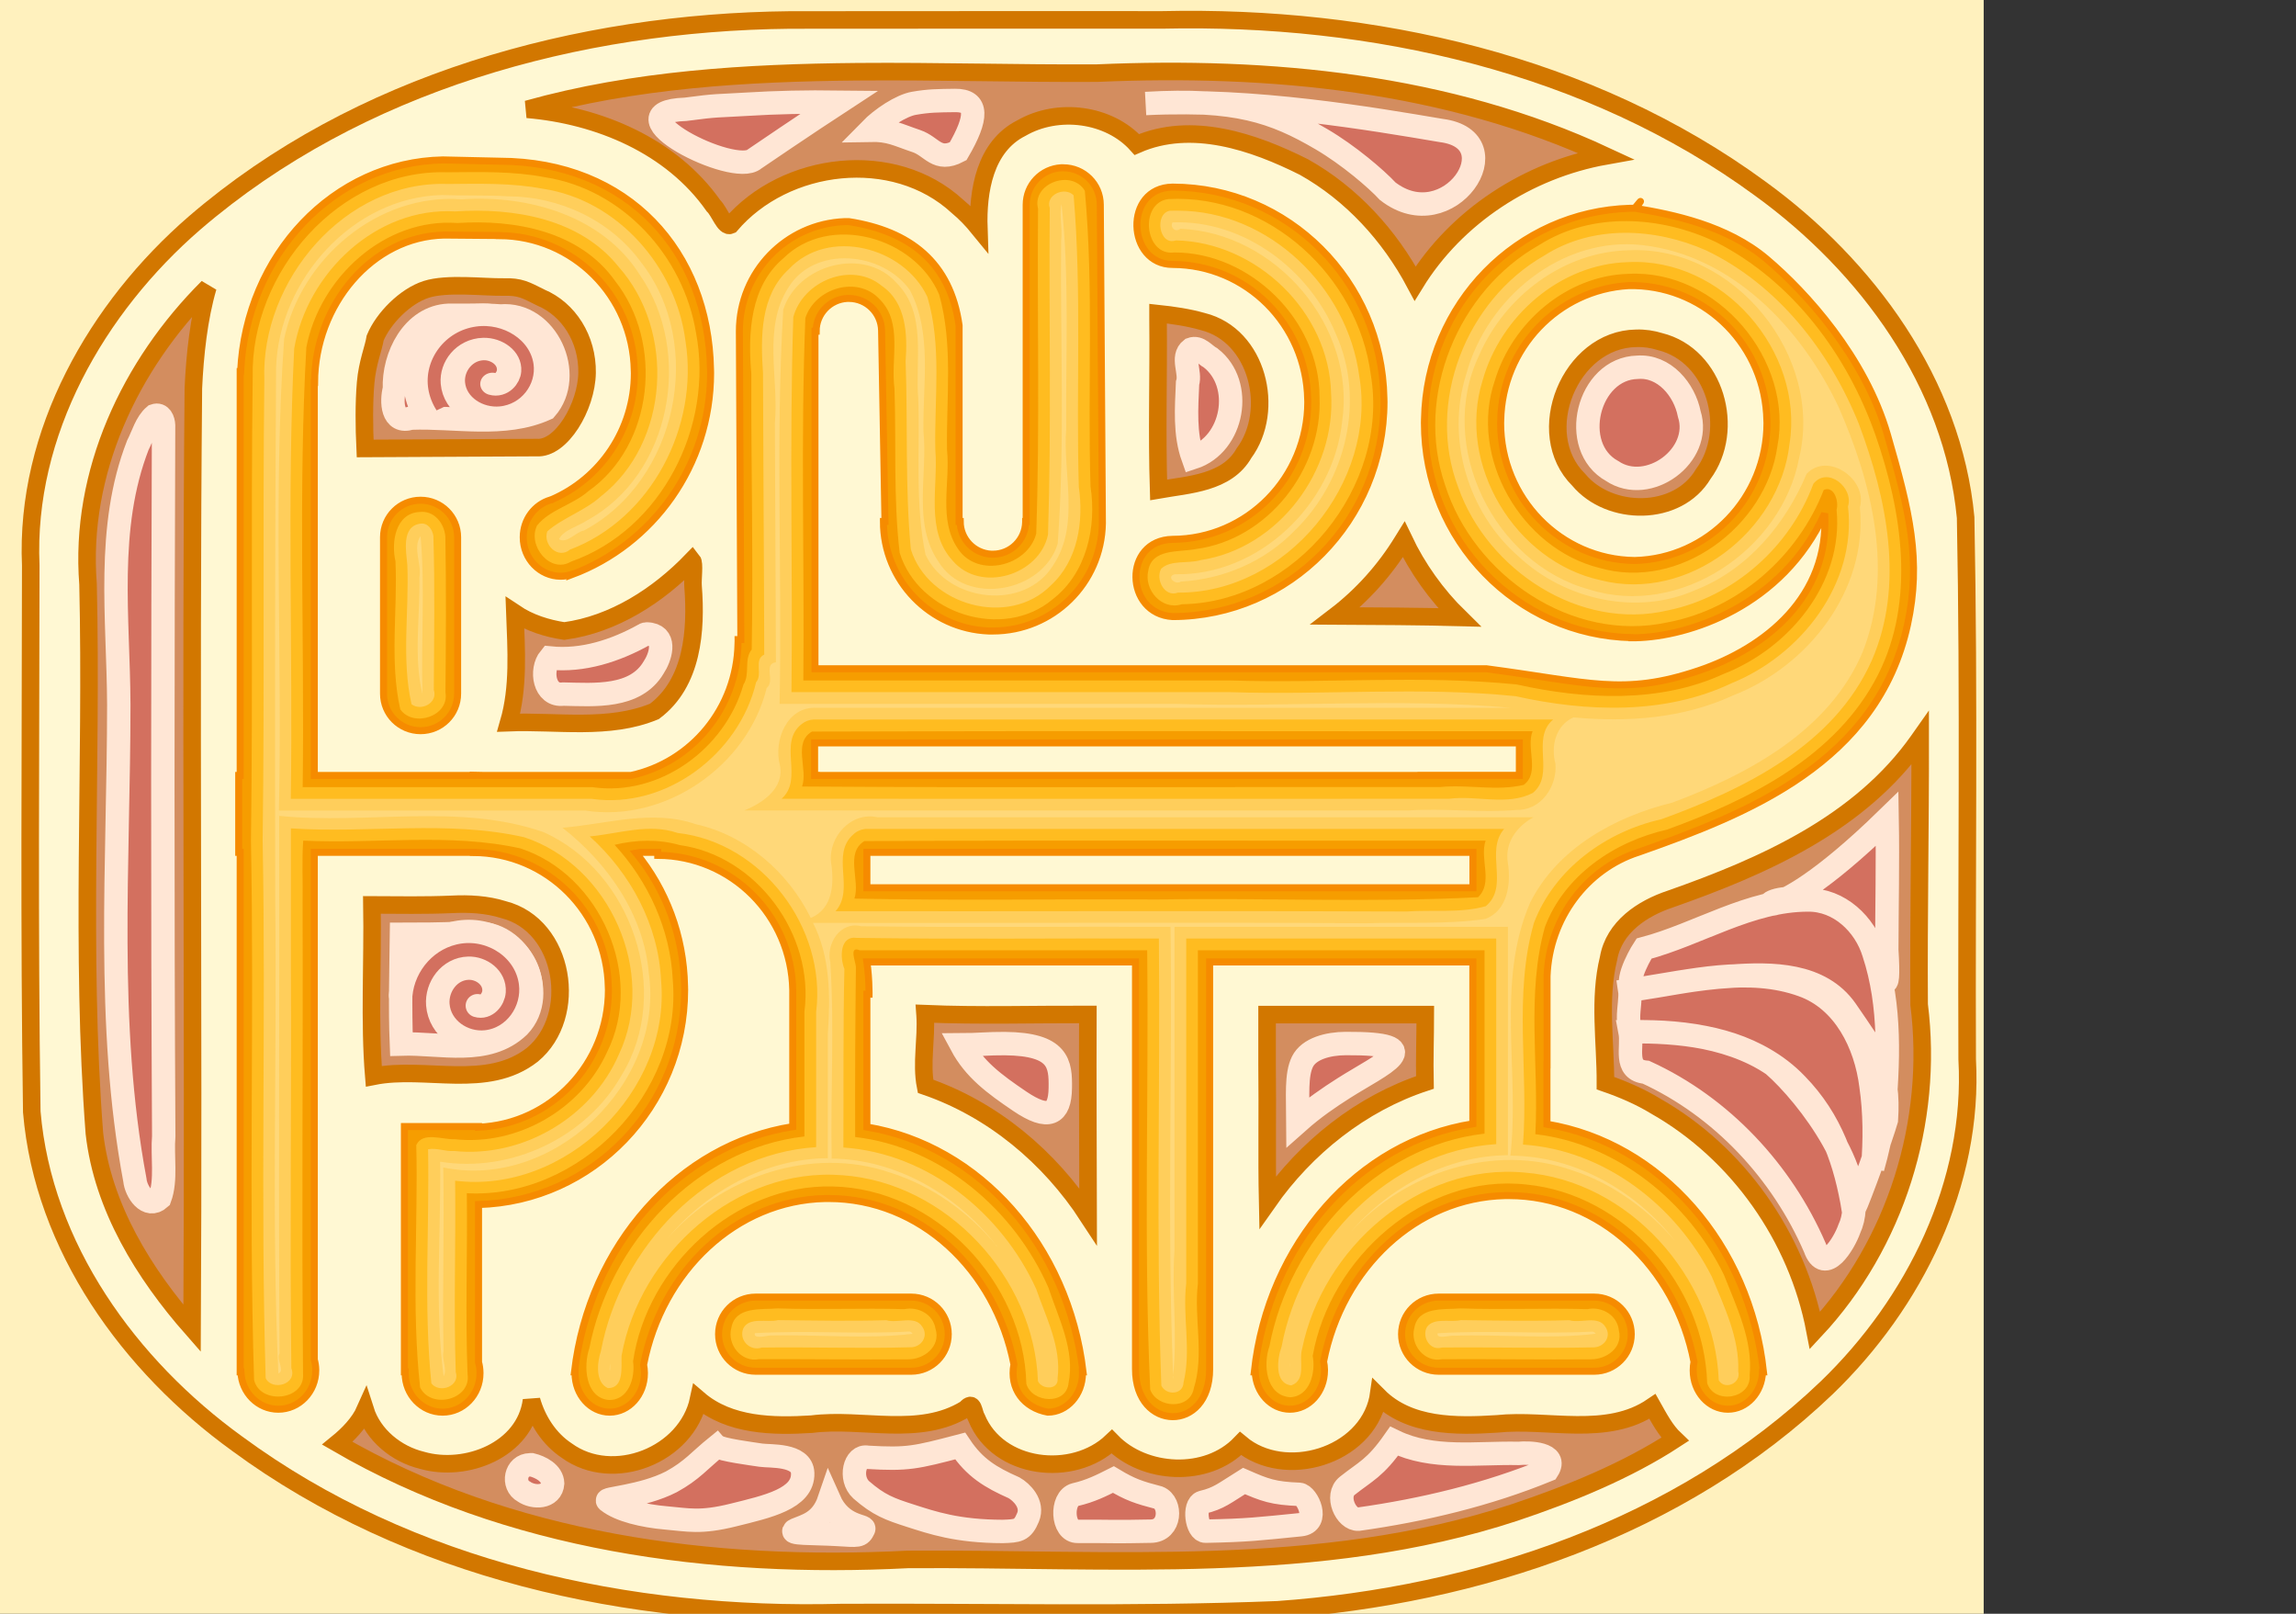 <?xml version="1.0" encoding="UTF-8" standalone="no"?>
<!-- Created with Inkscape (http://www.inkscape.org/) -->
<svg
   xmlns:dc="http://purl.org/dc/elements/1.1/"
   xmlns:cc="http://web.resource.org/cc/"
   xmlns:rdf="http://www.w3.org/1999/02/22-rdf-syntax-ns#"
   xmlns:svg="http://www.w3.org/2000/svg"
   xmlns="http://www.w3.org/2000/svg"
   xmlns:sodipodi="http://sodipodi.sourceforge.net/DTD/sodipodi-0.dtd"
   xmlns:inkscape="http://www.inkscape.org/namespaces/inkscape"
   id="svg6685"
   sodipodi:version="0.32"
   inkscape:version="0.44"
   width="262.205"
   height="184.252"
   sodipodi:docbase="/home/carlo/checkouts/artwork/pyndorama"
   sodipodi:docname="pindorama.svg"
   version="1.0">
  <rect width="100%" height="100%" fill="#333333" stroke="none"/>
  <defs
     id="defs6688" />
  <sodipodi:namedview
     inkscape:cy="92.831584"
     inkscape:cx="116.43283"
     inkscape:zoom="1.8867408"
     inkscape:window-height="691"
     inkscape:window-width="1014"
     inkscape:pageshadow="2"
     inkscape:pageopacity="0.0"
     borderopacity="1.0"
     bordercolor="#666666"
     pagecolor="#ffffff"
     id="base"
     showguides="true"
     inkscape:guide-bbox="true"
     inkscape:window-x="0"
     inkscape:window-y="24"
     inkscape:current-layer="svg6685"
     width="262.205px"
     height="184.252px">
    <sodipodi:guide
       orientation="vertical"
       position="-267.184"
       id="guide7587" />
  </sodipodi:namedview>
  <rect
     style="opacity:1;color:black;fill:#fff1be;fill-opacity:1;fill-rule:nonzero;stroke:none;stroke-width:8;stroke-linecap:round;stroke-linejoin:miter;marker:none;marker-start:none;marker-mid:none;marker-end:none;stroke-miterlimit:4;stroke-dasharray:none;stroke-dashoffset:0;stroke-opacity:1;visibility:visible;display:inline;overflow:visible"
     id="rect10329"
     width="226.572"
     height="186.756"
     x="-0.033"
     y="-0.368"
     inkscape:export-filename="/home/carlo/checkouts/pyndorama/aventura/aventura/static/images/pindorama.png"
     inkscape:export-xdpi="90"
     inkscape:export-ydpi="90" />
  <g
     id="g10318"
     transform="matrix(0.334,0,0,0.334,-3.635,-84.809)"
     inkscape:export-filename="/home/carlo/checkouts/pyndorama/aventura/aventura/static/images/pindorama.png"
     inkscape:export-xdpi="90"
     inkscape:export-ydpi="90">
    <path
       id="path1898"
       d="M 281,260.75 C 208.25,261.492 133.297,282.083 77.469,330.094 C 44.037,359.006 19.393,401.832 21.399,447.219 C 21.346,509.475 20.827,571.76 21.75,634 C 25.668,680.278 55.208,720.857 91.934,747.4 C 150.997,790.867 226.124,807.076 298.594,805.156 C 348.307,804.905 398.069,806.19 447.75,804.219 C 516.01,799.34 585.434,776.228 635.5,728.281 C 665.46,699.383 685.832,658.45 683.5,616.031 C 683.249,554.306 684.184,492.548 682.969,430.844 C 678.647,384.895 649.246,344.842 612.756,318.409 C 554.25,275.53 480.125,259.132 408.406,260.719 C 365.938,260.726 323.469,260.697 281,260.75 z "
       style="opacity:1;color:black;fill:#fff8d3;fill-opacity:1;fill-rule:nonzero;stroke:#d27700;stroke-width:6;stroke-linecap:butt;stroke-linejoin:miter;marker:none;marker-start:none;marker-mid:none;marker-end:none;stroke-miterlimit:4;stroke-dasharray:none;stroke-dashoffset:0;stroke-opacity:1" />
    <path
       id="path1939"
       d="M 304.061,278.441 C 266.123,278.788 227.722,281.042 191.155,291.285 C 215.572,293.35 240.445,303.74 254.842,324.254 C 256.889,326.22 258.633,331.785 260.655,330.879 C 279.318,308.947 316.509,304.399 338.235,324.456 C 340.938,326.699 343.348,329.226 345.561,331.941 C 345.136,319.253 347.587,304.027 360.092,297.722 C 372.575,290.493 390.109,292.761 399.592,303.316 C 418.318,295.14 439.513,302.385 456.717,311.019 C 473.014,320.146 486.015,334.416 494.748,350.816 C 508.863,327.842 533.419,311.952 559.905,307.222 C 505.839,282.054 445.11,276.346 385.967,278.915 C 358.664,279.073 331.364,278.212 304.061,278.441 z M 81.967,352.097 C 55.362,378.581 37.967,415.475 40.988,453.628 C 42.439,516.164 38.367,578.939 43.155,641.316 C 46.013,666.571 60.086,689.295 76.561,708.035 C 77.153,600.912 76.002,493.772 76.998,386.66 C 77.519,375.147 78.869,362.68 81.967,352.097 z M 183.04,352.035 C 176.293,352.149 163.721,350.549 156.589,352.846 C 149.457,355.142 141.972,362.671 139.16,369.457 C 138.627,372.914 136.483,377.918 135.896,384.778 C 135.308,391.637 135.386,399.906 135.731,407.218 L 194.392,406.919 C 202.761,407.514 211.429,393.007 211.616,381.366 C 211.803,369.725 205.291,359.613 195.78,355.629 C 190.608,353.066 188.842,351.876 183.04,352.035 z M 406.842,362.91 C 407.038,382.399 406.41,401.894 407.03,421.379 C 417.42,419.558 430.396,419.078 436.217,408.847 C 447.116,394.139 440.934,368.512 422.155,363.847 C 417.158,362.42 411.956,361.675 406.842,361.129 L 406.842,362.129 L 406.842,362.91 z M 570.342,369.566 C 547.636,369.847 534.539,401.995 550.686,417.941 C 561.18,430.515 584.493,430.71 593.248,415.972 C 604.466,400.843 597.513,375.401 578.467,370.691 C 575.892,369.889 573.118,369.465 570.342,369.566 z M 490.436,438.972 C 484.43,448.777 476.628,457.497 467.498,464.472 C 481.624,464.548 495.751,464.607 509.873,464.972 C 502.028,457.296 495.538,448.189 490.842,438.316 L 490.436,438.972 z M 247.561,445.41 C 235.967,457.45 220.746,467.345 203.811,469.629 C 197.835,468.712 191.963,466.869 186.936,463.504 C 187.4,475.981 188.324,488.805 184.811,500.941 C 201.336,500.305 219.087,503.564 234.655,497.097 C 247.748,487.285 249.015,469.429 247.856,454.347 C 247.639,451.835 248.464,446.515 247.561,445.41 z M 666.842,507.066 C 646.849,535.433 613.913,550.033 582.098,561.214 C 572.385,564.426 562.721,570.851 560.873,581.535 C 557.444,595.491 559.865,610.123 559.811,624.191 C 565.686,626.222 571.525,628.707 576.928,632.002 C 605.129,648.011 625.396,676.859 631.467,708.722 C 659.056,679.221 672.115,637.445 667.072,597.316 C 666.875,566.951 667.483,536.587 667.436,506.222 L 666.86,507.04 L 666.842,507.066 z M 165.342,563.066 C 156.253,563.463 147.155,563.286 138.061,563.254 C 138.385,582.605 137.139,603.257 138.686,621.816 C 156.475,618.297 177.363,626.599 192.873,614.504 C 208.913,601.319 204.073,570.19 183.061,564.879 C 177.362,563.075 171.28,562.77 165.342,563.066 z M 327.186,600.879 C 327.75,608.967 325.802,617.382 327.342,625.254 C 350.307,633.141 369.738,649.434 382.936,669.691 C 382.891,646.691 382.75,623.691 382.842,600.691 C 364.28,600.629 345.709,601.221 327.155,600.441 L 327.186,600.879 z M 444.123,617.91 C 444.316,633.576 443.975,649.245 444.311,664.91 C 457.402,646.202 476.268,631.126 498.092,623.941 C 497.922,616.212 498.209,608.483 498.217,600.754 C 480.186,600.754 462.155,600.754 444.123,600.754 C 444.123,606.472 444.123,612.191 444.123,617.91 z M 482.03,732.004 C 477.876,751.75 450.199,760.066 435.061,747.379 C 423.486,759.443 402.062,758.044 391.03,746.722 C 377.765,759.325 352.151,756.394 344.811,738.66 C 343.683,736.84 343.815,732.277 341.123,735.472 C 325.237,745.293 305.833,738.53 288.405,740.754 C 275.176,741.589 260.304,741.324 249.748,732.285 C 245.695,751.354 220.522,761.327 204.655,749.785 C 198.653,745.814 194.572,739.419 192.623,732.566 C 190.425,749.594 170.237,757.464 155.123,753.097 C 146.412,750.967 138.503,744.563 135.748,735.879 C 133.738,740.414 129.855,744.323 126.217,747.285 C 184.752,781.277 254.391,790.393 321.311,786.994 C 390.524,786.501 461.883,792.921 528.667,770.973 C 547.682,764.624 567.236,756.62 583.592,745.941 C 580.298,742.83 578.091,738.567 575.905,734.691 C 560.24,745.376 540.269,738.805 522.655,740.66 C 508.7,741.556 492.686,741.7 482.155,731.16 L 482.03,732.004 z "
       style="opacity:1;color:black;fill:#d38d5f;fill-opacity:1;fill-rule:nonzero;stroke:#d27700;stroke-width:6;stroke-linecap:butt;stroke-linejoin:miter;marker:none;marker-start:none;marker-mid:none;marker-end:none;stroke-miterlimit:4;stroke-dasharray:none;stroke-dashoffset:0;stroke-opacity:1"
       sodipodi:nodetypes="ccccccccccccccccccccscsccsccccccccccccccccccccccccccccccccccccccccccccccccccccccccccccccccccccccccc" />
    <path
       d="M 162.285,308.586 C 125.051,309.306 95.031,341.106 93.16,380.93 L 93.003,380.93 L 93.003,518.992 L 92.503,518.992 L 92.503,545.273 L 93.003,545.273 L 93.003,722.867 L 93.253,722.867 C 93.514,729.962 99.129,735.648 106.035,735.648 C 113.106,735.648 118.847,729.7 118.847,722.367 L 118.847,722.117 C 118.827,720.928 118.648,719.803 118.347,718.711 L 118.347,545.273 L 172.722,545.273 L 172.722,545.336 C 197.928,545.442 218.428,565.891 218.878,591.461 L 218.91,592.305 C 218.91,617.583 199.195,638.212 174.503,639.242 L 174.503,639.023 L 149.16,639.023 L 149.16,722.867 L 149.41,722.867 C 149.404,723.028 149.41,723.205 149.41,723.367 C 149.41,730.7 155.151,736.648 162.222,736.648 C 169.293,736.648 175.003,730.7 175.003,723.367 L 175.003,723.117 C 174.982,721.895 174.821,720.705 174.503,719.586 L 174.503,665.68 C 213.577,664.626 244.972,632.163 244.972,592.305 L 244.941,590.992 C 244.636,573.718 238.486,557.921 228.41,545.555 C 228.937,545.469 229.48,545.37 230.003,545.273 L 235.785,545.273 L 235.785,546.305 C 260.99,546.411 281.49,566.86 281.941,592.43 L 281.941,607.148 L 281.941,639.055 C 243.121,645.14 212.433,679.558 207.316,722.867 L 207.503,722.867 C 207.498,723.028 207.503,723.205 207.503,723.367 C 207.503,730.7 212.8,736.648 219.347,736.648 C 225.895,736.648 231.222,730.7 231.222,723.367 L 231.222,723.117 C 231.208,722.2 231.113,721.291 230.941,720.43 C 237.157,688.411 262.509,664.263 293.003,663.617 C 293.421,663.608 293.834,663.617 294.253,663.617 C 325.266,663.617 351.23,687.818 357.566,720.305 C 355.973,728.635 361.026,735.183 369.128,736.648 C 375.676,736.648 381.003,730.7 381.003,723.367 L 381.003,723.117 C 381.002,723.031 380.975,722.952 380.972,722.867 L 381.191,722.867 C 376.108,679.695 345.759,645.552 307.285,639.18 L 307.285,607.148 L 307.285,593.773 L 308.035,593.773 C 308.036,593.616 308.035,593.431 308.035,593.273 L 308.003,591.961 C 307.948,588.837 307.711,585.758 307.285,582.742 L 399.136,582.742 L 399.136,721.893 C 399.067,743.419 424.548,743.834 424.48,721.893 L 424.48,582.742 L 514.472,582.742 L 514.472,638.086 C 475.357,644.218 444.515,679.096 439.753,722.867 L 440.066,722.867 C 440.307,729.962 445.516,735.648 451.91,735.648 C 458.457,735.648 463.753,729.7 463.753,722.367 L 463.753,722.117 C 463.738,721.155 463.629,720.237 463.441,719.336 C 469.685,687.356 495.065,663.262 525.535,662.617 C 525.952,662.608 526.366,662.617 526.785,662.617 C 557.843,662.617 583.811,686.902 590.097,719.461 C 589.911,720.394 589.816,721.371 589.816,722.367 C 589.816,729.7 595.143,735.648 601.691,735.648 C 608.085,735.648 613.294,729.962 613.535,722.867 L 613.847,722.867 C 609.123,679.213 578.603,644.62 539.816,638.211 L 539.816,617.992 L 539.847,617.992 L 539.847,588.18 C 539.853,587.985 539.839,587.78 539.847,587.586 C 540.635,567.691 553.426,551.018 570.941,545.305 C 570.948,545.305 570.971,545.304 570.972,545.305 C 608.487,532.082 652.739,514.697 663.087,467.488 C 667.898,445.539 663.804,428.666 656.21,402.462 C 648.563,376.076 628.501,353.928 614.901,342.442 C 601.301,330.956 582.751,327.247 570.166,325.146 L 570.166,325.115 C 573.984,319.861 569.914,325.114 569.791,325.115 C 569.76,325.114 569.728,325.115 569.697,325.115 C 569.574,325.116 569.445,325.113 569.322,325.115 C 569.292,325.115 569.259,325.115 569.229,325.115 C 569.106,325.117 568.976,325.112 568.854,325.115 C 568.823,325.116 568.791,325.114 568.76,325.115 C 568.608,325.118 568.443,325.111 568.291,325.115 C 529.699,326.186 498.642,357.84 497.947,397.209 L 497.916,398.521 C 497.916,438.537 529.564,471.089 568.854,471.896 L 568.854,471.927 C 569.071,471.927 569.293,471.93 569.51,471.927 C 569.572,471.928 569.635,471.927 569.697,471.927 C 569.708,471.927 569.718,471.928 569.729,471.927 C 569.874,471.929 570.021,471.927 570.166,471.927 C 588.174,471.559 620.316,461.204 634.775,429.47 C 636.397,457.77 614.645,475.43 591.677,483.177 C 565.939,491.858 554.333,487.175 519.066,482.523 L 518.785,482.523 L 289.535,482.523 L 289.535,471.898 L 289.535,367.117 L 289.941,367.117 C 289.941,361.134 294.656,356.23 300.566,355.93 C 300.757,355.92 300.935,355.93 301.128,355.93 C 307.235,355.93 312.207,360.824 312.316,366.93 L 313.472,432.18 L 312.941,432.18 C 312.941,452.366 328.971,468.858 348.972,469.617 C 349.051,469.62 349.112,469.615 349.191,469.617 C 349.592,469.63 349.975,469.617 350.378,469.617 C 370.812,469.617 387.451,453.266 387.816,432.836 L 387.097,323.93 C 387.097,316.911 381.428,311.273 374.41,311.273 C 374.163,311.273 373.934,311.26 373.691,311.273 C 367.017,311.652 361.753,317.158 361.753,323.93 L 361.753,432.18 L 361.566,432.18 L 361.566,432.367 C 361.457,438.473 356.485,443.367 350.378,443.367 C 350.185,443.367 350.006,443.377 349.816,443.367 C 343.906,443.067 339.191,438.163 339.191,432.18 L 338.816,432.18 L 338.816,365.18 C 335.783,343.576 321.985,332.932 301.128,329.68 C 300.725,329.68 300.342,329.667 299.941,329.68 C 299.862,329.682 299.801,329.677 299.722,329.68 C 279.721,330.438 263.691,346.931 263.691,367.117 L 264.191,471.898 L 264.191,472.555 L 263.253,472.555 C 263.255,472.716 263.253,472.893 263.253,473.055 L 263.222,473.898 C 262.83,496.127 247.275,514.504 226.66,518.992 L 176.41,518.992 L 175.941,518.992 C 174.874,518.942 173.801,518.901 172.722,518.898 L 172.722,518.992 L 118.347,518.992 L 118.347,384.68 L 118.441,384.68 C 118.543,358.118 138.173,334.747 162.722,334.272 L 181.597,334.43 L 181.597,334.461 C 206.803,334.567 227.303,355.016 227.753,380.586 L 227.785,381.43 C 227.785,400.834 216.141,417.511 199.566,424.68 C 199.54,424.686 199.498,424.704 199.472,424.711 C 199.467,424.716 199.446,424.737 199.441,424.742 C 199.438,424.742 199.412,424.742 199.41,424.742 C 199.307,424.769 199.198,424.806 199.097,424.836 C 193.729,426.418 189.785,431.514 189.785,437.586 C 189.785,444.919 195.526,450.898 202.597,450.898 C 203.912,450.898 205.184,450.656 206.378,450.273 C 206.378,450.285 206.378,450.324 206.378,450.336 C 206.378,450.34 206.379,450.363 206.378,450.367 C 234.076,440.053 253.847,413.063 253.847,381.43 L 253.816,380.117 C 253.111,340.125 225.962,309.123 181.597,309.023 L 162.285,308.586 z M 567.729,351.552 C 567.823,351.547 567.915,351.557 568.01,351.552 C 568.105,351.548 568.196,351.557 568.291,351.552 C 568.387,351.548 568.477,351.556 568.572,351.552 C 568.668,351.549 568.758,351.556 568.854,351.552 C 568.952,351.553 569.037,351.551 569.135,351.552 C 569.178,351.551 569.216,351.553 569.26,351.552 C 569.319,351.553 569.389,351.551 569.447,351.552 C 569.487,351.552 569.533,351.553 569.572,351.552 C 569.627,351.554 569.674,351.551 569.729,351.552 C 569.772,351.552 569.81,351.553 569.854,351.552 C 594.599,352.187 614.565,372.447 615.01,397.677 L 615.041,398.521 C 615.041,424.059 594.9,444.889 569.854,445.521 C 569.824,445.521 569.789,445.522 569.76,445.521 C 544.433,445.213 523.979,424.265 523.979,398.521 L 524.01,397.677 C 524.446,372.937 543.652,352.918 567.729,351.552 z M 289.41,507.867 L 289.785,507.867 L 496.753,507.867 L 530.378,507.867 L 530.378,518.961 L 496.753,518.961 L 496.753,518.992 L 289.785,518.992 C 289.785,518.984 289.784,518.969 289.785,518.961 L 289.41,518.961 L 289.41,507.867 z M 307.285,545.273 L 514.503,545.273 L 514.503,557.398 L 307.285,557.398 L 307.285,545.273 z M 154.685,424.916 C 161.703,424.916 167.353,430.566 167.353,437.585 L 167.353,491.027 C 167.353,498.045 161.703,503.695 154.685,503.695 C 147.667,503.695 142.017,498.045 142.017,491.027 L 142.017,437.585 C 142.017,430.566 147.667,424.916 154.685,424.916 z M 256.578,709.993 C 256.578,717.011 262.228,722.661 269.246,722.661 L 322.441,722.661 C 329.459,722.661 335.109,717.011 335.109,709.993 C 335.109,702.975 329.459,697.325 322.441,697.325 L 269.246,697.325 C 262.228,697.325 256.578,702.975 256.578,709.993 z M 490.107,709.993 C 490.107,717.011 495.757,722.661 502.776,722.661 L 555.971,722.661 C 562.989,722.661 568.639,717.011 568.639,709.993 C 568.639,702.975 562.989,697.325 555.971,697.325 L 502.776,697.325 C 495.757,697.325 490.107,702.975 490.107,709.993 z M 411.847,317.879 C 394.933,318.029 396.145,344.386 411.847,344.316 C 437.053,344.423 457.553,364.872 458.003,390.441 L 458.035,391.285 C 458.035,417.16 437.352,438.187 411.847,438.285 C 394.771,438.549 395.427,463.771 411.847,464.691 C 451.739,464.589 484.097,431.744 484.097,391.285 L 484.066,389.972 C 483.361,349.981 451.286,317.979 411.847,317.879 z "
       style="color:black;fill:#f69d00;fill-opacity:1;fill-rule:nonzero;stroke:#f68b00;stroke-width:2.4;stroke-linecap:butt;stroke-linejoin:miter;marker:none;marker-start:none;marker-mid:none;marker-end:none;stroke-miterlimit:4;stroke-dasharray:none;stroke-dashoffset:0;stroke-opacity:1"
       id="path3858"
       sodipodi:nodetypes="cccccccccscccccccccccccsscccccccccccccccsscccsscscccccccccccccccccccscccsscssccccccsccszsccsssssssccccsssccsccccccsscccsssccssccccsscccsssccccccccccccccccccccsssssscsccccccsssssssssccccsccccccccccccccccccccccsccccccsccccccscccccccccccc" />
    <path
       id="path4751"
       d="M 163.812,312.812 C 127.039,311.597 96.487,347.076 97.281,382.812 C 96.622,435.632 97.408,488.459 96.688,541.281 C 97.86,602.704 95.864,664.224 97.75,725.594 C 99.688,734.184 115.257,732.808 114.5,723.469 C 113.995,669.847 114.542,616.198 114.344,562.562 C 114.496,555.548 114.043,547.928 114.562,541.281 C 139.237,542.481 164.647,538.559 188.812,543.938 C 216.201,552.843 231.432,587.788 218.375,613.719 C 209.494,633.198 187.724,645.681 166.344,643.344 C 162.241,643.55 155.298,640.635 153.219,645.375 C 153.87,672.959 151.508,700.811 154.531,728.219 C 158.261,735.814 172.105,732.414 170.75,723.625 C 169.942,703.031 170.763,682.416 170.5,661.812 C 209.049,663.84 244.255,627.452 240.917,588.908 C 240.11,571.707 232.592,555.308 221.031,542.719 C 228.422,540.942 236.031,540.729 243.344,542.812 C 269.651,546.479 289.342,573.484 285.938,599.656 C 285.938,613.906 285.938,628.156 285.938,642.406 C 248.705,646.608 219.331,679.123 212.375,714.844 C 210.329,720.839 210.944,731.503 218.812,732.469 C 225.725,732.859 228.166,724.918 227.344,719.281 C 232.086,686.878 262.167,658.704 295.5,659.5 C 330.673,660.159 360.993,692.241 361.812,727 C 363.788,733.524 375.518,734.394 376.25,726.656 C 378.516,715.353 372.74,704.419 369.375,694.125 C 357.72,667.523 332.647,645.986 303.281,642.594 C 303.214,623.216 303.318,603.772 303.531,584.438 C 303.431,582.669 301.059,577.192 304.781,578.75 C 337.562,578.75 370.344,578.75 403.125,578.75 C 403.721,628.793 401.88,678.994 404.156,728.938 C 406.53,735.361 417.75,735.955 419.062,728.531 C 422.727,716.913 419.054,704.544 420.469,692.688 C 420.469,654.708 420.469,616.729 420.469,578.75 C 453.135,578.75 485.802,578.75 518.469,578.75 C 518.469,599.646 518.469,620.542 518.469,641.438 C 481.132,645.704 451.782,678.132 444.938,714.062 C 442.713,720.385 443.671,730.854 451.969,731.562 C 458.876,731.257 460.789,722.943 459.719,717.406 C 465.633,683.993 497.837,654.907 532.808,658.848 C 566.438,662.145 593.594,693.32 594.594,726.719 C 596.985,734.157 609.753,732.134 609.125,724.031 C 610.259,711.985 604.6,700.644 600.344,689.75 C 588.206,664.82 563.97,644.887 535.844,641.625 C 537.137,618.065 532.697,593.762 539.125,570.781 C 545.783,553.122 562.887,541.564 580.906,537.5 C 609.043,527.3 638.846,512.478 653,484.594 C 665.928,459.165 661.209,428.659 652.188,402.781 C 642.588,375.298 623.779,349.957 597.562,336.656 C 578.791,327.725 555.267,326.185 537.219,337.64 C 509.45,353.233 494.468,389.147 504.998,419.763 C 514.766,450.538 548.314,473.756 580.938,466.688 C 605.128,462.212 625.674,444.091 634.469,421.375 C 638.109,419.901 639.64,425.456 638.844,428.156 C 641.272,453.156 622.625,475.559 600.25,484.281 C 578.352,494.38 552.666,493.052 529.531,487.906 C 497.023,484.61 464.314,487.563 431.719,486.531 C 383,486.531 334.281,486.531 285.562,486.531 C 285.949,445.242 284.632,403.849 286.25,362.625 C 289.597,352.381 304.073,347.967 311.656,356.219 C 319.711,364.264 315.339,376.636 316.718,386.718 C 317.359,405.406 316.298,424.349 318.5,442.875 C 324.866,463.706 353.888,473.088 370.844,458.75 C 382.401,449.803 385.884,434.141 383.75,420.219 C 382.72,386.567 384.915,352.623 381.812,319.156 C 377.403,311.6 363.601,316.534 365.812,325.281 C 365.47,362.298 366.466,399.422 365.188,436.375 C 362.197,447.515 345.283,451.663 338.5,441.625 C 331.621,431.751 335.841,418.935 334.688,407.688 C 334.398,390.052 336.844,371.684 332,354.594 C 323.691,334.975 294.511,326.59 278.688,342.25 C 267.378,351.824 266.565,367.839 267.765,381.594 C 267.671,413.002 268.478,444.724 267.906,475.938 C 265.132,479.4 267.457,484.286 265.062,487.969 C 258.841,509.868 236.422,526.326 213.438,523 C 180.417,523 147.396,523 114.375,523 C 115.056,472.91 112.824,422.698 115.625,372.688 C 120.183,348.871 142.378,328.317 167.281,330.156 C 186.989,328.874 209.114,332.933 221.156,349.906 C 237.876,371.134 234.446,406.08 212.031,421.844 C 206.742,426.483 198.875,428.14 194.531,433.531 C 191.089,440.345 198.989,450.208 206.125,445.906 C 237.133,435.027 255.029,399.506 248.844,367.562 C 244.54,341.454 223.794,318.606 197.219,314.5 C 186.231,312.39 174.959,312.723 163.812,312.812 z M 410.438,321.969 C 400.343,323.12 402.137,341.569 412.375,340.219 C 438.427,340.165 462.099,363.462 462.062,389.656 C 463.129,414.259 444.428,438.408 419.656,441.625 C 414.073,442.719 404.711,441.373 403.5,448.969 C 401.933,455.557 408.15,462.685 414.969,460.478 C 453.921,459.921 486.141,420.12 479.562,381.906 C 475.238,348.554 444.823,320.184 410.438,321.969 z M 567.719,347.531 C 598.021,345.94 624.292,376.913 618.594,406.594 C 614.683,433.903 585.15,455.954 557.781,448.062 C 531.112,441.475 512.984,410.245 522,384 C 527.963,364.172 546.563,348.072 567.719,347.531 z M 154.25,428.938 C 146.112,429.403 144.584,439.324 146.094,445.719 C 146.883,462.561 144.014,479.918 147.75,496.406 C 152.252,502.798 164.645,498.725 163.188,490.562 C 163.364,472.822 163.478,455.019 163.156,437.312 C 162.756,432.675 159.263,428.309 154.25,428.938 z M 534.906,503.875 C 532.58,509.618 537.513,518.016 531.875,522.219 C 522.54,524.454 512.722,521.975 503.188,522.97 C 430.587,522.862 357.29,523.279 285.125,522.781 C 287.245,516.79 281.899,507.903 288.5,504 C 370.592,503.708 452.783,503.958 534.906,503.875 z M 518.844,541.281 C 516.691,547.516 521.562,555.565 516.25,560.625 C 479.69,562.52 443.059,560.792 406.469,561.406 C 372.13,561.197 336.669,561.824 303.031,561.094 C 305.079,554.856 299.739,545.652 306.406,541.438 C 377.177,541.073 448.042,541.386 518.844,541.281 z M 276.781,701.188 C 271.122,701.651 262.254,700.407 260.938,707.844 C 259.401,713.497 264.356,719.735 270.374,718.538 C 287.346,718.49 304.326,718.732 321.281,718.594 C 326.837,718.701 332.655,714.127 330.75,708.125 C 329.93,703.133 324.817,700.494 320.094,701.438 C 305.658,701.034 291.234,701.674 276.781,701.188 z M 510.281,701.188 C 504.626,701.641 495.773,700.443 494.469,707.844 C 492.927,713.508 497.914,719.787 503.937,718.557 C 520.898,718.459 537.868,718.743 554.812,718.594 C 560.116,718.642 565.883,714.572 564.406,708.719 C 563.863,703.444 558.577,700.412 553.625,701.438 C 539.178,701.032 524.744,701.678 510.281,701.188 z "
       style="color:black;fill:#ffbc20;fill-opacity:1;fill-rule:nonzero;stroke:none;stroke-width:2.4;stroke-linecap:butt;stroke-linejoin:miter;marker:none;marker-start:none;marker-mid:none;marker-end:none;stroke-miterlimit:4;stroke-dasharray:none;stroke-dashoffset:0;stroke-opacity:1" />
    <path
       style="color:black;fill:#ffce5b;fill-opacity:1;fill-rule:nonzero;stroke:none;stroke-width:2.4;stroke-linecap:butt;stroke-linejoin:miter;marker:none;marker-start:none;marker-mid:none;marker-end:none;stroke-miterlimit:4;stroke-dasharray:none;stroke-dashoffset:0;stroke-opacity:1"
       d="M 163.875,316.812 C 128.914,315.576 99.988,349.879 101.262,383.844 C 100.647,436.32 101.395,488.803 100.688,541.281 C 101.844,602.518 99.901,663.843 101.719,725.031 C 103.869,729.486 112.616,727.219 110.5,721.594 C 109.943,675.899 110.575,630.178 110.344,584.469 C 110.344,568.677 110.344,552.885 110.344,537.094 C 136.871,538.867 164.036,534.2 190.125,540.125 C 219.29,549.693 235.709,586.33 222.5,614.344 C 213.191,635.875 189.521,649.799 166.156,647.375 C 163.132,647.61 160.24,646.227 157.25,646.781 C 157.759,673.433 155.675,700.308 158.375,726.812 C 161.198,730.418 168.31,727.758 166.705,722.907 C 165.99,701.123 166.755,679.323 166.5,657.531 C 204.224,662.218 240.351,626.739 236.914,589.033 C 236.041,570.154 226.486,552.445 212.531,539.844 C 222.446,538.903 232.75,535.275 242.562,538.656 C 271.418,541.87 293.545,571.105 289.938,599.844 C 289.938,615.25 289.938,630.656 289.938,646.062 C 252.854,648.39 222.963,680.421 216.344,715.781 C 215.049,719.656 214.341,726.409 218.719,728.438 C 224.348,728.489 223.261,721.159 223.406,717.375 C 229.574,682.565 262.666,652.801 298.906,655.656 C 334.49,658.171 364.491,690.609 365.781,726.062 C 367.132,728.979 372.935,729.194 372.5,725.031 C 373.821,714.342 368.541,704.332 365.156,694.5 C 353.372,668.655 328.265,648.151 299.25,646.188 C 299.353,625.837 299.134,605.448 299.594,585.125 C 298.038,581.325 297.97,573.67 303.875,574.531 C 338.245,575.043 372.716,574.604 407.125,574.75 C 407.642,625.667 406.08,676.753 407.969,727.562 C 409.565,731.016 415.448,730.779 415.562,726.5 C 418.264,715.422 415.148,703.914 416.469,692.688 C 416.469,653.375 416.469,614.062 416.469,574.75 C 451.802,574.75 487.135,574.75 522.469,574.75 C 522.469,598.177 522.469,621.604 522.469,645.031 C 485.802,647.363 455.649,679.092 449.094,714.219 C 447.579,718.317 446.518,726.877 452.406,727.5 C 457.721,725.596 454.88,719.007 456.094,715.031 C 463.024,680.675 496.072,651.33 532.156,654.75 C 567.891,657.58 597.183,690.527 598.562,725.781 C 600.699,729.222 606.292,726.74 605.219,722.719 C 605.665,711.354 600.445,700.629 596.188,690.344 C 583.877,665.99 559.43,646.994 531.625,645.188 C 533.56,619.991 528.297,593.952 535.375,569.375 C 542.411,550.922 560.014,538.191 578.94,533.967 C 607.347,523.649 637.966,508.729 650.875,479.688 C 662.214,453.781 655.961,424.171 646.469,398.844 C 636.48,374.015 618.699,351.209 594.281,339.531 C 576.755,331.758 555.456,330.655 538.844,341.312 C 512.116,356.585 498.397,391.568 509.5,420.562 C 519.502,448.779 551.041,469.682 581.188,462.562 C 603.751,457.98 622.959,440.78 630.906,419.312 C 635.776,413.194 644.776,420.651 642.75,427.031 C 645.779,453.482 626.65,477.868 602.938,487.469 C 580.13,498.332 553.3,497.292 529.094,491.906 C 496.723,488.598 464.147,491.575 431.688,490.531 C 381.625,490.531 331.562,490.531 281.5,490.531 C 281.964,447.798 280.747,405.013 282.125,362.312 C 285.478,349.898 302.161,343.13 312.406,351.656 C 320.754,357.365 321.203,368.265 320.531,377.438 C 321.311,398.824 320.307,420.446 322.312,441.688 C 328.233,460.797 355.735,468.649 370.188,454.031 C 379.483,445.495 381.447,432.209 379.75,420.312 C 378.769,387.134 380.795,353.717 377.969,320.688 C 374.938,317.572 368.268,320.533 369.812,325.031 C 369.484,362.236 370.433,399.543 369.219,436.688 C 366.327,450.556 346.139,456.732 336.656,445.625 C 327.15,435.338 331.747,420.264 330.688,407.688 C 330.306,390.322 332.988,372.207 327.969,355.406 C 319.963,338.273 294.007,331.542 280.562,345.969 C 270.794,354.937 270.924,369.187 271.765,381.437 C 271.858,413.521 272.114,445.604 272.188,477.688 C 268.506,479.395 271.795,484.4 269.406,487.156 C 263.649,511.585 238.604,530.646 213.219,527 C 178.917,527 144.615,527 110.312,527 C 111.077,475.717 108.948,424.357 111.469,373.125 C 115.833,347.318 139.484,324.604 166.53,326.191 C 186.559,324.867 209.186,328.616 222.346,345.065 C 241.932,367.011 239.81,405.258 216.344,423.594 C 210.905,428.517 203.3,430.917 198,435.562 C 196.465,440.121 201.67,445.188 205.75,441.812 C 233.643,431.274 249.857,399.662 245.281,370.625 C 242.102,345.324 222.275,322.305 196.469,318.438 C 185.79,316.401 174.748,316.724 163.875,316.812 z M 410.75,325.969 C 405.516,327.148 407.23,338.091 412.938,336.094 C 440.501,336.664 465.319,360.534 466,388.25 C 467.809,414.807 448.087,441.298 421.469,445.375 C 417.146,446.68 411.176,445.21 407.906,448.344 C 405.887,451.967 409.074,458.21 413.625,456.5 C 450.766,456.788 481.898,418.726 475.625,382.406 C 471.671,352.265 444.854,325.973 413.688,325.938 C 412.711,325.967 411.722,325.886 410.75,325.969 z M 567.531,343.531 C 599.74,341.848 627.832,373.928 622.75,405.688 C 619.392,435.507 587.968,459.929 558.125,452.25 C 529.009,445.907 508.822,412.662 517.812,383.969 C 523.956,362.003 544.331,344.127 567.531,343.531 z M 154.562,432.938 C 148.056,433.866 149.746,442.414 150.156,447.062 C 150.793,462.849 148.106,479.319 151.594,494.656 C 154.916,497.197 160.695,494.162 159.208,489.75 C 159.286,472.209 159.608,454.589 159.062,437.094 C 158.701,434.817 157.096,432.523 154.562,432.938 z M 289.094,499.875 C 373.375,499.875 457.656,499.875 541.938,499.875 C 534.113,506.486 542.813,518.491 535,524.969 C 526.247,529.496 515.833,525.738 506.375,526.97 C 430.292,526.99 354.208,527.026 278.125,526.969 C 285.864,520.124 276.666,507.813 285.031,501.406 C 286.21,500.455 287.628,499.95 289.094,499.875 z M 306.969,537.281 C 379.708,537.281 452.448,537.281 525.188,537.281 C 518.492,544.891 527.078,556.852 518.906,563.688 C 510.466,566.12 500.732,564.864 491.782,565.508 C 426.711,565.224 361.636,565.494 296.562,565.406 C 303.291,557.903 294.785,546.088 302.594,539.219 C 303.767,538.057 305.338,537.391 306.969,537.281 z M 276.906,705.188 C 273.163,706.11 267.135,703.985 265.031,708 C 263.432,711.963 267.206,715.923 271.342,714.572 C 288.199,714.329 305.083,714.96 321.906,714.469 C 325.825,714.691 328.527,710.689 326.219,707.438 C 323.792,703.433 317.764,706.396 313.938,705.219 C 301.586,705.563 289.265,705.336 276.906,705.188 z M 510.406,705.188 C 506.733,706.037 501.249,704.196 498.781,707.531 C 496.936,710.921 499.801,715.811 503.906,714.555 C 521.043,714.377 538.201,714.89 555.312,714.5 C 559.24,714.711 562.117,710.834 559.781,707.469 C 557.284,703.449 551.355,706.372 547.469,705.219 C 535.106,705.567 522.777,705.345 510.406,705.188 z "
       id="path5640" />
    <path
       id="path1900"
       d="M 161.938,320.594 C 131.402,321.334 106.306,349.679 105.281,379.531 C 104.884,440.57 104.869,501.661 104.989,562.718 C 105.655,616.211 103.652,670.246 106.062,723.406 C 108.468,722.62 105.197,718.546 106.473,716.625 C 106.055,655.355 106.508,594.083 106.344,532.812 C 136.318,535.88 167.639,528.305 196.656,538.344 C 226.831,551.75 240.934,592.953 223.438,621.438 C 211.423,642.762 185.564,654.97 161.375,651.031 C 161.704,675.369 159.435,700.726 162.562,724.375 C 163.955,722.155 161.831,718.624 162.533,715.844 C 162.117,694.897 162.831,673.947 162.438,653 C 199.931,660.848 238.167,624.277 232.719,586.594 C 231.06,566.598 218.589,548.873 203.188,536.875 C 218.273,535.646 233.818,530.494 248.75,535.656 C 265.967,539.459 280.413,552.126 288.094,567.688 C 295.797,564.559 296.125,555.647 295.031,548.656 C 294.092,539.978 301.889,531.336 310.875,533.281 C 385.656,533.281 460.438,533.281 535.219,533.281 C 529.601,536.336 525.389,541.914 526.406,548.562 C 527.591,555.723 526.492,565.224 518.688,568.062 C 505.284,570 491.438,569.106 477.875,569.531 C 414.876,569.099 351.875,569.555 288.875,569.406 C 294.831,581.112 294.8,594.484 293.938,607.281 C 293.938,621.469 293.938,635.656 293.938,649.844 C 272.665,649.933 252.334,661.251 239,677.375 C 257.385,656.245 288.31,645.494 315.333,654.787 C 329.495,659.236 342.056,668.254 351.438,679.562 C 338.178,662.358 317.276,650.197 295.25,649.969 C 294.808,627.606 296.24,605.073 294.781,582.812 C 293.277,576.525 298.23,568.759 305.312,570.546 C 340.571,571.023 375.834,570.604 411.094,570.75 C 411.789,621.831 409.89,672.939 412,724 C 413.534,709.829 411.451,695.528 412.469,681.312 C 412.469,644.458 412.469,607.604 412.469,570.75 C 450.469,570.75 488.469,570.75 526.469,570.75 C 526.469,596.771 526.469,622.792 526.469,648.812 C 505.822,648.962 485.94,659.63 472.656,675.125 C 491.265,654.554 521.929,644.556 548.642,654.049 C 562.33,658.376 575.028,667.932 583.656,678.188 C 570.246,660.967 549.314,649.065 527.312,648.969 C 530.585,620.301 522.265,589.739 534.062,562.5 C 543.344,543.935 563.036,533.085 582.719,528.281 C 608.75,518.523 636.455,503.638 647.75,476.812 C 658.551,449.51 650.897,418.844 639.505,393.005 C 626.839,366.152 603.165,341.192 572.469,337.719 C 544.834,334.567 519.261,355.827 512.219,381.844 C 505.207,403.884 512.82,429.128 530.156,444.188 C 546.022,458.995 570.645,464.543 590.625,455.594 C 608.405,448.652 621.391,433.126 628.594,415.906 C 635.814,408.213 649.521,417.797 646.812,427.344 C 649.517,455.751 629.012,481.781 603.406,491.656 C 586.483,499.509 567.341,500.88 548.906,499.156 C 542.786,501.825 541.088,509.02 542.719,515 C 543.353,522.725 537.829,530.955 529.531,530.781 C 517.197,531.84 504.755,530.139 492.375,530.971 C 416.698,530.995 341.021,531.021 265.344,530.969 C 271.647,528.462 279.204,523.299 277.531,515.438 C 275.323,507.038 279.958,495.411 289.969,495.875 C 369.094,495.875 448.219,495.875 527.344,495.875 C 489.193,492.469 450.808,495.77 412.562,494.531 C 367.521,494.531 322.479,494.531 277.438,494.531 C 278.363,449.635 276.017,404.58 278.688,359.781 C 283.594,344.306 306.448,338.083 317.5,350.719 C 327.897,361.114 323.723,377.182 324.863,390.374 C 325.46,408.044 323.696,426.244 327.344,443.531 C 334.941,459.77 361.342,462.993 371.062,447.031 C 380.214,433.249 374.218,415.892 375.438,400.562 C 375.242,375.079 376.586,348.476 373.844,323.688 C 372.965,327.213 374.229,332.1 373.705,336.125 C 373.364,370.661 375.059,405.343 372.531,439.781 C 367.499,456.434 341.203,461.346 331.75,445.906 C 322.817,432.752 328.149,416.049 326.625,401.25 C 326.36,385.248 329.696,367.905 322.031,353.156 C 312.71,339.902 289.313,337.617 280.375,352.312 C 271.624,366.128 277.216,383.205 275.826,398.562 C 275.945,425.812 276.08,453.062 276.188,480.312 C 271.751,480.845 276.028,486.788 273.031,489.094 C 266.457,515.799 238.326,535.251 210.969,531 C 176.062,531 141.156,531 106.25,531 C 107.455,477.29 104.272,423.414 108.031,369.812 C 113.705,342.417 140.071,319.855 168.716,322.056 C 191.495,320.457 217.009,327.717 229.669,347.912 C 248.055,374.392 240.397,416.327 211.438,431.906 C 208.616,433.819 203.218,435.242 202.031,438.281 C 204.921,439.803 207.728,435.744 210.564,435.268 C 242.381,418.364 252.262,371.774 229.938,343.406 C 219.463,329.134 202.118,321.074 184.531,321.031 C 177.006,320.573 169.462,320.871 161.938,320.594 z M 411.781,329.938 C 410.869,331.659 412.778,333.526 414.438,332.125 C 447.036,333.356 474.629,365.481 469.778,398.089 C 466.788,426.264 441.337,450.854 412.625,450.219 C 409.463,450.902 412.682,454.069 414.656,452.719 C 429.177,451.915 443.362,445.881 453.625,435.219 C 471.192,418.209 477.802,390.478 467.625,368.062 C 458.618,346.092 436.209,329.02 411.781,329.938 z M 567.875,339.469 C 603.933,337.824 634.585,375.716 626,410.656 C 620.066,441.767 585.327,465.266 554.281,455.438 C 521.791,446.604 501.84,406.32 516.594,375.438 C 525.354,355.204 545.52,339.909 567.875,339.469 z M 154.688,437.188 C 151.857,441.083 155.141,446.676 154.281,451.312 C 154.546,464.364 152.232,478.967 155.344,491.125 C 154.795,473.561 156.259,454.878 154.688,437.188 z M 351.719,679.906 C 351.903,679.469 350.799,679.509 351.719,679.906 z M 321.562,709.094 C 304.119,710.047 286.318,708.629 268.969,709.656 C 268.408,711.912 273.269,710.375 274.5,710.438 C 290.44,710.092 307.662,711.732 322.906,709.875 C 322.7,709.403 322.108,708.99 321.562,709.094 z M 555.062,709.125 C 537.616,710.025 519.736,708.587 502.438,709.688 C 501.875,711.863 506.646,710.33 507.875,710.531 C 523.936,709.986 541.123,711.78 556.469,709.844 C 556.203,709.381 555.637,709.035 555.062,709.125 z M 451.875,720.469 C 451.844,722.961 452.048,718.704 451.875,720.469 z M 219.406,720.625 C 219.129,723.225 219.618,723.026 219.5,720.438 L 219.469,720.125 L 219.406,720.625 z M 412.062,725.219 C 412.291,724.78 411.766,723.381 412.062,725.219 z "
       style="color:black;fill:#ffd879;fill-opacity:1;fill-rule:nonzero;stroke:none;stroke-width:2.4;stroke-linecap:butt;stroke-linejoin:miter;marker:none;marker-start:none;marker-mid:none;marker-end:none;stroke-miterlimit:4;stroke-dasharray:none;stroke-dashoffset:0;stroke-opacity:1" />
    <path
       d="M 337.47,288.262 C 345.35,288.187 345.246,294.052 338.475,305.636 C 331.217,309.417 329.612,303.965 324.211,302.152 C 317.765,299.988 315.102,298.292 308.38,298.433 C 312.382,294.334 319.028,289.987 323.359,289.233 C 328.523,288.334 331.512,288.338 337.47,288.262 z M 268.877,308.26 L 279.659,300.959 C 286.654,296.222 292.522,292.375 297.917,288.842 C 286.467,288.704 276.321,288.918 266.184,289.547 C 256.047,290.177 256.646,289.76 245.228,291.287 C 218.483,292.18 261.849,314.503 268.877,308.26 z M 485.349,319.269 C 506.265,335.531 528.681,301.737 503.679,298.529 C 480.285,294.575 439.009,287.476 402.601,289.306 C 433.269,287.537 446.432,291.962 462.704,301.501 C 471.968,306.931 481.441,315.046 485.349,319.269 z M 164.312,361.688 C 152.03,362.215 145.316,375.762 145.75,386.844 C 144.622,391.128 144.864,398.949 151.438,396.844 C 166.712,396.262 183.202,400.12 197.531,393.656 C 207.621,382.1 197.862,360.518 182.062,361.938 C 176.161,361.468 170.222,361.784 164.312,361.688 z M 418.188,373.281 C 414.662,375.981 418.148,381.189 416.934,384.906 C 416.575,393.407 415.865,402.194 418.781,410.344 C 432.663,405.817 436.324,385.187 424.844,376.281 C 422.788,375.184 420.813,372.297 418.188,373.281 z M 570.781,379.469 C 553.72,379.826 547.2,406.748 562.125,414.938 C 574.466,423.208 593.031,409.641 588.469,395.406 C 586.829,387.109 579.921,378.775 570.781,379.469 z M 63.719,396 C 60.854,398.402 59.745,402.755 58.031,406.062 C 47.017,434.308 51.374,465.219 51.5,494.781 C 51.49,548.919 46.98,603.773 57,657.281 C 57.356,661.191 61.307,667.337 65.531,663.531 C 67.869,657.266 66.289,649.255 66.866,642.281 C 66.409,561.283 66.528,480.274 66.812,399.281 C 66.75,397.605 65.886,395.238 63.719,396 z M 231.125,470.906 C 221.337,476.355 210.2,480.001 198.906,478.844 C 195.537,482.919 196.931,492.058 203.5,491.188 C 214.071,491.401 228.183,492.65 234.406,482.031 C 236.556,478.81 238.933,471.824 233.281,470.75 C 232.583,470.666 231.729,470.447 231.125,470.906 z M 167.969,573 C 161.367,573.234 154.762,573.322 148.156,573.312 C 148.002,585.811 147.624,598.317 148.125,610.812 C 161.432,610.387 177.548,615.044 188.281,604.75 C 199.06,593.524 188.486,571.318 172.812,573.125 C 171.205,572.941 169.584,572.94 167.969,573 z M 192.125,754.656 C 187.123,754.674 185.81,761.565 190.031,763.812 C 193.266,766.052 199.48,766.05 199.844,761 C 199.725,757.404 195.656,755.364 192.625,754.625 L 192.406,754.625 L 192.125,754.656 z M 617.187,617.933 C 602.92,608.204 585.035,606.465 568.225,606.592 C 569.263,612.007 565.913,619.743 573.667,620.449 C 599.553,632.292 620.183,654.45 631.444,680.467 C 634.798,690.101 641.477,678.892 643.169,674.073 C 651.019,657.286 629.245,628.4 617.187,617.933 z M 655.875,636.739 C 657.014,619.476 652.225,614.102 642.086,599.255 C 633.342,586.728 616.844,586.576 602.558,587.642 C 590.963,588.266 579.59,590.739 568.131,592.436 C 568.865,597.205 564.865,608.11 572.395,606.619 C 591.184,606.643 611.633,610.462 625.145,624.61 C 637.011,636.777 641.934,651.26 644.632,667.689 C 647.128,662.235 654.222,642.501 655.875,636.739 z M 654.944,636.155 C 656.598,617.403 657.55,597.831 651.569,579.702 C 648.558,569.833 639.737,561.417 629.005,561.565 C 609.075,561.596 591.791,573.19 573.006,578.186 C 570.779,581.575 565.722,591.418 570.1,592.155 C 588.852,589.358 608.685,584.023 627.221,590.692 C 641.484,595.763 648.843,610.839 650.6,625.03 C 651.961,634.322 651.951,643.779 651.194,653.124 C 652.792,647.552 654.022,641.877 654.944,636.155 z M 656.131,533.842 C 610.765,578.066 607.459,557.737 629.005,561.565 C 639.737,561.417 648.558,569.833 651.569,579.702 C 654.503,588.22 657.157,597.173 656.009,578.637 C 656.044,563.706 656.381,548.774 656.131,533.842 z M 378.516,764.843 C 373.477,766.115 373.953,777.605 379.397,777.399 C 393.095,777.373 390.63,777.615 404.326,777.336 C 411.343,777.286 411.534,767.677 406.992,765.869 C 400.186,764.091 397.33,763.135 391.573,759.682 C 387.479,761.748 383.715,763.648 378.516,764.843 z M 294.397,766.66 C 291.761,774.399 286.368,775.396 283.022,776.837 C 279.569,778.325 289.321,777.992 296.94,778.443 C 304.559,778.894 304.972,779.128 306.194,776.578 C 306.814,775.286 298.564,776.068 294.397,766.66 z M 218.773,767.022 C 222.7,770.193 230.905,772.148 238.617,772.805 C 246.203,773.451 250.264,774.641 261.695,771.795 C 273.126,768.949 285.632,766.307 285.339,757.5 C 285.118,750.898 274.083,751.822 271.04,751.352 C 268.122,750.902 257.257,749.501 256.054,748.29 C 249.964,753.206 247.567,756.545 240.44,760.454 C 230.394,765.629 216.855,766.131 218.773,767.022 z M 307.529,752.08 C 303.103,751.139 301.119,759.33 305.359,763.205 C 311.392,768.449 315.008,769.764 322.249,772.08 C 329.527,774.407 338.119,777.411 353.755,777.43 C 358.845,777.248 360.479,777.238 362.393,772.59 C 364.288,767.989 360.162,763.96 357.62,762.512 C 349.54,758.933 344.137,755.666 339.166,748.214 C 323.948,752.199 321.18,752.89 307.529,752.08 z M 455.591,775.12 C 462.327,774.417 457.92,764.948 455.156,764.743 C 446.274,764.401 443.415,763.326 436.229,760.182 C 429.545,764.332 427.706,766.12 422.033,767.457 C 418.813,768.371 420.053,777.439 423.093,777.336 C 437.468,777.061 441.281,776.543 455.591,775.12 z M 475.331,773.236 C 497.441,770.135 519.346,764.903 540.041,756.432 C 543.73,750.678 533.747,750.392 530.082,750.751 C 515.891,750.43 500.821,753.003 487.541,746.589 C 481.057,755.842 477.841,756.824 471.565,761.809 C 467.309,765.139 471.036,773.455 475.331,773.236 z M 354.438,610.661 C 348.799,610.618 344.96,611.079 339.576,611.093 C 344.048,619.425 350.726,624.385 359.513,630.34 C 369.442,637.069 373.275,634.876 373.417,625.9 C 373.553,617.61 372.993,610.825 354.438,610.661 z M 456.219,616.848 C 454.001,621.335 454.622,628.499 454.663,637.447 C 460.125,632.599 465.287,629.101 470.428,625.834 C 483.251,617.689 500.667,610.468 470.992,610.636 C 465.005,610.669 458.438,612.361 456.219,616.848 z "
       style="color:black;fill:#d3705f;fill-opacity:1;fill-rule:nonzero;stroke:#ffe6d5;stroke-width:8;stroke-linecap:butt;stroke-linejoin:miter;marker:none;marker-start:none;marker-mid:none;marker-end:none;stroke-miterlimit:4;stroke-dashoffset:0;stroke-opacity:1"
       id="path2845" />
    <path
       sodipodi:type="spiral"
       style="opacity:1;color:black;fill:#d3705f;fill-opacity:1;fill-rule:nonzero;stroke:#ffe6d5;stroke-width:8.578;stroke-linecap:round;stroke-linejoin:miter;marker:none;marker-start:none;marker-mid:none;marker-end:none;stroke-miterlimit:4;stroke-dasharray:none;stroke-dashoffset:0;stroke-opacity:1;visibility:visible;display:inline;overflow:visible"
       id="path9214"
       sodipodi:cx="-105.95103"
       sodipodi:cy="678.81689"
       sodipodi:expansion="1"
       sodipodi:revolution="1.98"
       sodipodi:radius="27.126165"
       sodipodi:argument="-18.732447"
       sodipodi:t0="0.13561028"
       d="M -106.802,682.396 C -110.034,683.402 -112.674,680.089 -112.862,677.174 C -113.191,672.071 -108.277,668.435 -103.516,668.574 C -96.593,668.776 -91.858,675.455 -92.376,682.044 C -93.062,690.78 -101.56,696.641 -109.97,695.724 C -120.519,694.574 -127.517,684.236 -126.191,674.005 C -124.587,661.644 -112.396,653.502 -100.347,655.245 C -88.685,656.932 -79.858,666.987 -78.826,678.585"
       transform="matrix(-0.938,0,0,0.927,73.937,-34.885)" />
    <path
       transform="matrix(-0.938,0,0,0.863,79.082,-203.749)"
       d="M -106.802,682.396 C -110.034,683.402 -112.674,680.089 -112.862,677.174 C -113.191,672.071 -108.277,668.435 -103.516,668.574 C -96.593,668.776 -91.858,675.455 -92.376,682.044 C -93.062,690.78 -101.56,696.641 -109.97,695.724 C -120.519,694.574 -127.517,684.236 -126.191,674.005 C -124.587,661.644 -112.396,653.502 -100.347,655.245 C -86.172,657.295 -76.884,671.346 -79.047,685.213 C -79.579,688.623 -80.755,691.924 -82.484,694.91"
       sodipodi:t0="0.12927499"
       sodipodi:argument="-18.732447"
       sodipodi:radius="28.455517"
       sodipodi:revolution="2.0770321"
       sodipodi:expansion="1"
       sodipodi:cy="678.81689"
       sodipodi:cx="-105.95103"
       id="path8327"
       style="opacity:1;color:black;fill:#d3705f;fill-opacity:1;fill-rule:nonzero;stroke:#ffe6d5;stroke-width:8.891;stroke-linecap:round;stroke-linejoin:miter;marker:none;marker-start:none;marker-mid:none;marker-end:none;stroke-miterlimit:4;stroke-dasharray:none;stroke-dashoffset:0;stroke-opacity:1;visibility:visible;display:inline;overflow:visible"
       sodipodi:type="spiral" />
  </g>
</svg>
